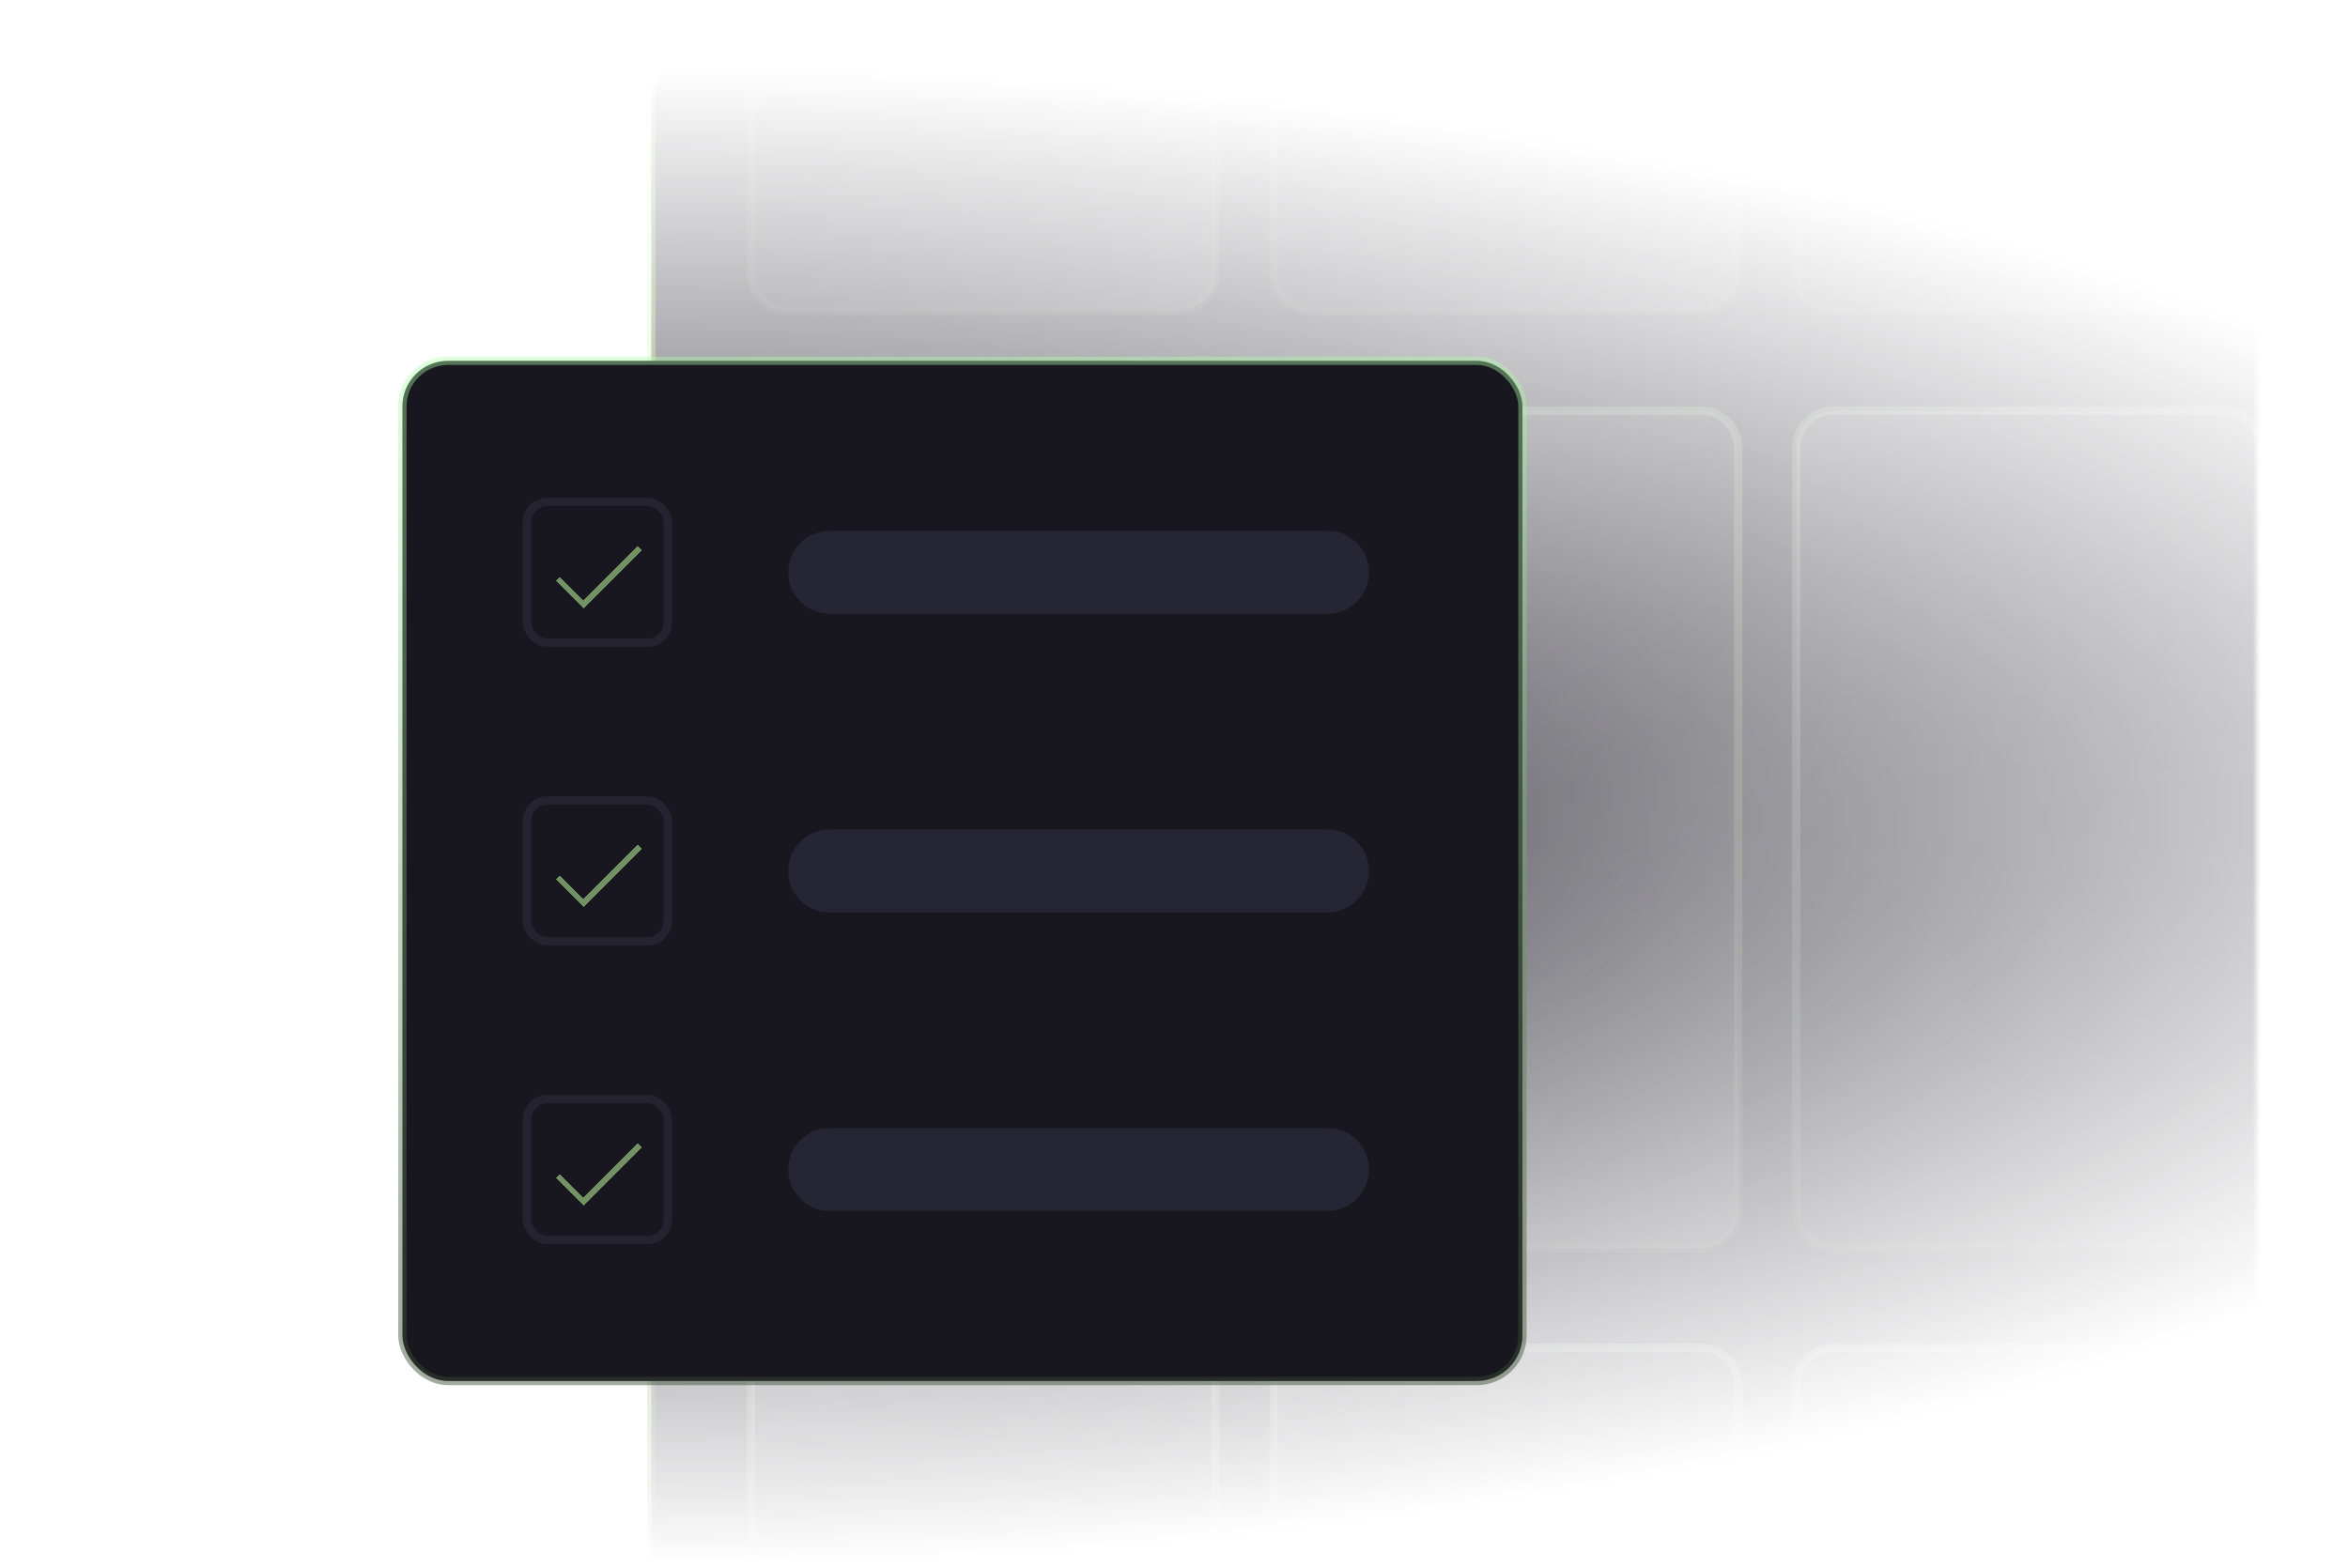 <svg width="283" height="189" viewBox="0 0 283 189" fill="none" xmlns="http://www.w3.org/2000/svg">
<mask id="mask0_811_245" style="mask-type:alpha" maskUnits="userSpaceOnUse" x="22" y="0" width="250" height="189">
<rect x="22" width="250" height="189" fill="url(#paint0_radial_811_245)"/>
</mask>
<g mask="url(#mask0_811_245)">
<rect x="78.5" y="7.5" width="220" height="187" rx="4.5" fill="#23212C" stroke="url(#paint1_linear_811_245)"/>
<path d="M221 49.5H268C270.485 49.5 272.5 51.515 272.5 54V146C272.5 148.485 270.485 150.5 268 150.5H221C218.515 150.5 216.5 148.485 216.5 146V54C216.5 51.515 218.515 49.5 221 49.5Z" fill="url(#paint2_linear_811_245)" fill-opacity="0.12" stroke="url(#paint3_linear_811_245)"/>
<path d="M221 162.5H268C270.485 162.5 272.5 164.515 272.5 167V259C272.5 261.485 270.485 263.5 268 263.5H221C218.515 263.5 216.5 261.485 216.5 259V167C216.5 164.515 218.515 162.5 221 162.5Z" fill="url(#paint4_linear_811_245)" fill-opacity="0.12" stroke="url(#paint5_linear_811_245)"/>
<path d="M221 -63.5H268C270.485 -63.5 272.5 -61.485 272.5 -59V33C272.5 35.485 270.485 37.5 268 37.5H221C218.515 37.5 216.5 35.485 216.5 33V-59C216.5 -61.485 218.515 -63.5 221 -63.5Z" fill="url(#paint6_linear_811_245)" fill-opacity="0.12" stroke="url(#paint7_linear_811_245)"/>
<path d="M158 49.5H205C207.485 49.5 209.5 51.515 209.5 54V146C209.5 148.485 207.485 150.5 205 150.5H158C155.515 150.5 153.5 148.485 153.5 146V54C153.5 51.515 155.515 49.5 158 49.5Z" fill="url(#paint8_linear_811_245)" fill-opacity="0.12" stroke="url(#paint9_linear_811_245)"/>
<path d="M158 162.5H205C207.485 162.5 209.5 164.515 209.5 167V259C209.5 261.485 207.485 263.5 205 263.5H158C155.515 263.5 153.5 261.485 153.5 259V167C153.5 164.515 155.515 162.5 158 162.5Z" fill="url(#paint10_linear_811_245)" fill-opacity="0.12" stroke="url(#paint11_linear_811_245)"/>
<path d="M158 -63.5H205C207.485 -63.5 209.5 -61.485 209.5 -59V33C209.5 35.485 207.485 37.5 205 37.5H158C155.515 37.5 153.5 35.485 153.5 33V-59C153.5 -61.485 155.515 -63.5 158 -63.5Z" fill="url(#paint12_linear_811_245)" fill-opacity="0.12" stroke="url(#paint13_linear_811_245)"/>
<path d="M95 49.5H142C144.485 49.5 146.5 51.515 146.5 54V146C146.5 148.485 144.485 150.5 142 150.5H95C92.515 150.5 90.5 148.485 90.5 146V54C90.5 51.515 92.515 49.5 95 49.5Z" fill="url(#paint14_linear_811_245)" fill-opacity="0.12" stroke="url(#paint15_linear_811_245)"/>
<path d="M95 162.5H142C144.485 162.5 146.5 164.515 146.5 167V259C146.5 261.485 144.485 263.5 142 263.5H95C92.515 263.5 90.5 261.485 90.5 259V167C90.5 164.515 92.515 162.5 95 162.5Z" fill="url(#paint16_linear_811_245)" fill-opacity="0.12" stroke="url(#paint17_linear_811_245)"/>
<path d="M95 -63.5H142C144.485 -63.5 146.5 -61.485 146.5 -59V33C146.5 35.485 144.485 37.5 142 37.5H95C92.515 37.5 90.5 35.485 90.5 33V-59C90.5 -61.485 92.515 -63.5 95 -63.5Z" fill="url(#paint18_linear_811_245)" fill-opacity="0.12" stroke="url(#paint19_linear_811_245)"/>
</g>
<rect x="48.5" y="43.5" width="135" height="123" rx="5.5" fill="#18171F" stroke="url(#paint20_linear_811_245)"/>
<rect x="63.5" y="60.5" width="17" height="17" rx="2.5" stroke="#353245" stroke-opacity="0.44"/>
<rect x="63.5" y="96.5" width="17" height="17" rx="2.5" stroke="#353245" stroke-opacity="0.44"/>
<rect x="63.5" y="132.5" width="17" height="17" rx="2.5" stroke="#353245" stroke-opacity="0.44"/>
<g filter="url(#filter0_d_811_245)">
<path fill-rule="evenodd" clip-rule="evenodd" d="M77.343 66.35L76.837 65.844L70.288 72.393L67.447 69.553L67 70L70.346 73.346L70.346 73.346L70.346 73.346L77.343 66.35Z" fill="#C4FFA0" fill-opacity="0.53" shape-rendering="crispEdges"/>
</g>
<g filter="url(#filter1_d_811_245)">
<path fill-rule="evenodd" clip-rule="evenodd" d="M77.343 102.346L76.837 101.841L70.288 108.39L67.447 105.549L67 105.997L70.346 109.343L70.346 109.343L70.346 109.343L77.343 102.346Z" fill="#C4FFA0" fill-opacity="0.53" shape-rendering="crispEdges"/>
</g>
<g filter="url(#filter2_d_811_245)">
<path fill-rule="evenodd" clip-rule="evenodd" d="M77.343 138.346L76.837 137.841L70.288 144.39L67.447 141.549L67 141.997L70.346 145.343L70.346 145.343L70.346 145.343L77.343 138.346Z" fill="#C4FFA0" fill-opacity="0.53" shape-rendering="crispEdges"/>
</g>
<path d="M95 69C95 66.239 97.239 64 100 64H160C162.761 64 165 66.239 165 69V69C165 71.761 162.761 74 160 74H100C97.239 74 95 71.761 95 69V69Z" fill="#353245" fill-opacity="0.52"/>
<path d="M95 105C95 102.239 97.239 100 100 100H160C162.761 100 165 102.239 165 105V105C165 107.761 162.761 110 160 110H100C97.239 110 95 107.761 95 105V105Z" fill="#353245" fill-opacity="0.52"/>
<path d="M95 141C95 138.239 97.239 136 100 136H160C162.761 136 165 138.239 165 141V141C165 143.761 162.761 146 160 146H100C97.239 146 95 143.761 95 141V141Z" fill="#353245" fill-opacity="0.52"/>
<defs>
<filter id="filter0_d_811_245" x="66" y="64.844" width="12.343" height="9.502" filterUnits="userSpaceOnUse" color-interpolation-filters="sRGB">
<feFlood flood-opacity="0" result="BackgroundImageFix"/>
<feColorMatrix in="SourceAlpha" type="matrix" values="0 0 0 0 0 0 0 0 0 0 0 0 0 0 0 0 0 0 127 0" result="hardAlpha"/>
<feOffset/>
<feGaussianBlur stdDeviation="0.5"/>
<feComposite in2="hardAlpha" operator="out"/>
<feColorMatrix type="matrix" values="0 0 0 0 1 0 0 0 0 1 0 0 0 0 1 0 0 0 0.5 0"/>
<feBlend mode="normal" in2="BackgroundImageFix" result="effect1_dropShadow_811_245"/>
<feBlend mode="normal" in="SourceGraphic" in2="effect1_dropShadow_811_245" result="shape"/>
</filter>
<filter id="filter1_d_811_245" x="66" y="100.841" width="12.343" height="9.502" filterUnits="userSpaceOnUse" color-interpolation-filters="sRGB">
<feFlood flood-opacity="0" result="BackgroundImageFix"/>
<feColorMatrix in="SourceAlpha" type="matrix" values="0 0 0 0 0 0 0 0 0 0 0 0 0 0 0 0 0 0 127 0" result="hardAlpha"/>
<feOffset/>
<feGaussianBlur stdDeviation="0.5"/>
<feComposite in2="hardAlpha" operator="out"/>
<feColorMatrix type="matrix" values="0 0 0 0 1 0 0 0 0 1 0 0 0 0 1 0 0 0 0.5 0"/>
<feBlend mode="normal" in2="BackgroundImageFix" result="effect1_dropShadow_811_245"/>
<feBlend mode="normal" in="SourceGraphic" in2="effect1_dropShadow_811_245" result="shape"/>
</filter>
<filter id="filter2_d_811_245" x="66" y="136.841" width="12.343" height="9.502" filterUnits="userSpaceOnUse" color-interpolation-filters="sRGB">
<feFlood flood-opacity="0" result="BackgroundImageFix"/>
<feColorMatrix in="SourceAlpha" type="matrix" values="0 0 0 0 0 0 0 0 0 0 0 0 0 0 0 0 0 0 127 0" result="hardAlpha"/>
<feOffset/>
<feGaussianBlur stdDeviation="0.5"/>
<feComposite in2="hardAlpha" operator="out"/>
<feColorMatrix type="matrix" values="0 0 0 0 1 0 0 0 0 1 0 0 0 0 1 0 0 0 0.5 0"/>
<feBlend mode="normal" in2="BackgroundImageFix" result="effect1_dropShadow_811_245"/>
<feBlend mode="normal" in="SourceGraphic" in2="effect1_dropShadow_811_245" result="shape"/>
</filter>
<radialGradient id="paint0_radial_811_245" cx="0" cy="0" r="1" gradientUnits="userSpaceOnUse" gradientTransform="translate(75.161 98.5) rotate(90) scale(90.5 260.64)">
<stop stop-color="white"/>
<stop offset="1" stop-color="white" stop-opacity="0"/>
</radialGradient>
<linearGradient id="paint1_linear_811_245" x1="113.5" y1="10.5" x2="188.5" y2="195" gradientUnits="userSpaceOnUse">
<stop stop-color="#B8FF80" stop-opacity="0.42"/>
<stop offset="1" stop-color="#132B01" stop-opacity="0.56"/>
</linearGradient>
<linearGradient id="paint2_linear_811_245" x1="218.5" y1="53" x2="268.5" y2="147.5" gradientUnits="userSpaceOnUse">
<stop stop-color="white"/>
<stop offset="0.5" stop-opacity="0.547"/>
<stop offset="1" stop-color="white"/>
</linearGradient>
<linearGradient id="paint3_linear_811_245" x1="244.5" y1="49" x2="244.5" y2="151" gradientUnits="userSpaceOnUse">
<stop stop-color="#D1FEBB" stop-opacity="0.21"/>
<stop offset="1" stop-color="#4E534C" stop-opacity="0.29"/>
</linearGradient>
<linearGradient id="paint4_linear_811_245" x1="218.5" y1="166" x2="268.5" y2="260.5" gradientUnits="userSpaceOnUse">
<stop stop-color="white"/>
<stop offset="0.5" stop-opacity="0.547"/>
<stop offset="1" stop-color="white"/>
</linearGradient>
<linearGradient id="paint5_linear_811_245" x1="244.5" y1="162" x2="244.5" y2="264" gradientUnits="userSpaceOnUse">
<stop stop-color="#D1FEBB" stop-opacity="0.21"/>
<stop offset="1" stop-color="#4E534C" stop-opacity="0.29"/>
</linearGradient>
<linearGradient id="paint6_linear_811_245" x1="218.5" y1="-60" x2="268.5" y2="34.5" gradientUnits="userSpaceOnUse">
<stop stop-color="white"/>
<stop offset="0.5" stop-opacity="0.547"/>
<stop offset="1" stop-color="white"/>
</linearGradient>
<linearGradient id="paint7_linear_811_245" x1="244.5" y1="-64" x2="244.5" y2="38" gradientUnits="userSpaceOnUse">
<stop stop-color="#D1FEBB" stop-opacity="0.21"/>
<stop offset="1" stop-color="#4E534C" stop-opacity="0.29"/>
</linearGradient>
<linearGradient id="paint8_linear_811_245" x1="155.5" y1="53" x2="205.5" y2="147.5" gradientUnits="userSpaceOnUse">
<stop stop-color="white"/>
<stop offset="0.5" stop-opacity="0.547"/>
<stop offset="1" stop-color="white"/>
</linearGradient>
<linearGradient id="paint9_linear_811_245" x1="181.5" y1="49" x2="181.5" y2="151" gradientUnits="userSpaceOnUse">
<stop stop-color="#D1FEBB" stop-opacity="0.21"/>
<stop offset="1" stop-color="#4E534C" stop-opacity="0.29"/>
</linearGradient>
<linearGradient id="paint10_linear_811_245" x1="155.5" y1="166" x2="205.5" y2="260.5" gradientUnits="userSpaceOnUse">
<stop stop-color="white"/>
<stop offset="0.5" stop-opacity="0.547"/>
<stop offset="1" stop-color="white"/>
</linearGradient>
<linearGradient id="paint11_linear_811_245" x1="181.5" y1="162" x2="181.5" y2="264" gradientUnits="userSpaceOnUse">
<stop stop-color="#D1FEBB" stop-opacity="0.21"/>
<stop offset="1" stop-color="#4E534C" stop-opacity="0.29"/>
</linearGradient>
<linearGradient id="paint12_linear_811_245" x1="155.5" y1="-60" x2="205.5" y2="34.5" gradientUnits="userSpaceOnUse">
<stop stop-color="white"/>
<stop offset="0.5" stop-opacity="0.547"/>
<stop offset="1" stop-color="white"/>
</linearGradient>
<linearGradient id="paint13_linear_811_245" x1="181.5" y1="-64" x2="181.5" y2="38" gradientUnits="userSpaceOnUse">
<stop stop-color="#D1FEBB" stop-opacity="0.21"/>
<stop offset="1" stop-color="#4E534C" stop-opacity="0.29"/>
</linearGradient>
<linearGradient id="paint14_linear_811_245" x1="92.5" y1="53" x2="142.5" y2="147.5" gradientUnits="userSpaceOnUse">
<stop stop-color="white"/>
<stop offset="0.5" stop-opacity="0.547"/>
<stop offset="1" stop-color="white"/>
</linearGradient>
<linearGradient id="paint15_linear_811_245" x1="118.5" y1="49" x2="118.5" y2="151" gradientUnits="userSpaceOnUse">
<stop stop-color="#D1FEBB" stop-opacity="0.21"/>
<stop offset="1" stop-color="#4E534C" stop-opacity="0.29"/>
</linearGradient>
<linearGradient id="paint16_linear_811_245" x1="92.5" y1="166" x2="142.5" y2="260.5" gradientUnits="userSpaceOnUse">
<stop stop-color="white"/>
<stop offset="0.5" stop-opacity="0.547"/>
<stop offset="1" stop-color="white"/>
</linearGradient>
<linearGradient id="paint17_linear_811_245" x1="118.5" y1="162" x2="118.5" y2="264" gradientUnits="userSpaceOnUse">
<stop stop-color="#D1FEBB" stop-opacity="0.21"/>
<stop offset="1" stop-color="#4E534C" stop-opacity="0.29"/>
</linearGradient>
<linearGradient id="paint18_linear_811_245" x1="92.5" y1="-60" x2="142.5" y2="34.5" gradientUnits="userSpaceOnUse">
<stop stop-color="white"/>
<stop offset="0.5" stop-opacity="0.547"/>
<stop offset="1" stop-color="white"/>
</linearGradient>
<linearGradient id="paint19_linear_811_245" x1="118.5" y1="-64" x2="118.5" y2="38" gradientUnits="userSpaceOnUse">
<stop stop-color="#D1FEBB" stop-opacity="0.21"/>
<stop offset="1" stop-color="#4E534C" stop-opacity="0.29"/>
</linearGradient>
<linearGradient id="paint20_linear_811_245" x1="116" y1="43" x2="116" y2="167" gradientUnits="userSpaceOnUse">
<stop stop-color="#B0FFA9" stop-opacity="0.4"/>
<stop offset="1" stop-color="#36472F" stop-opacity="0.46"/>
</linearGradient>
</defs>
</svg>
